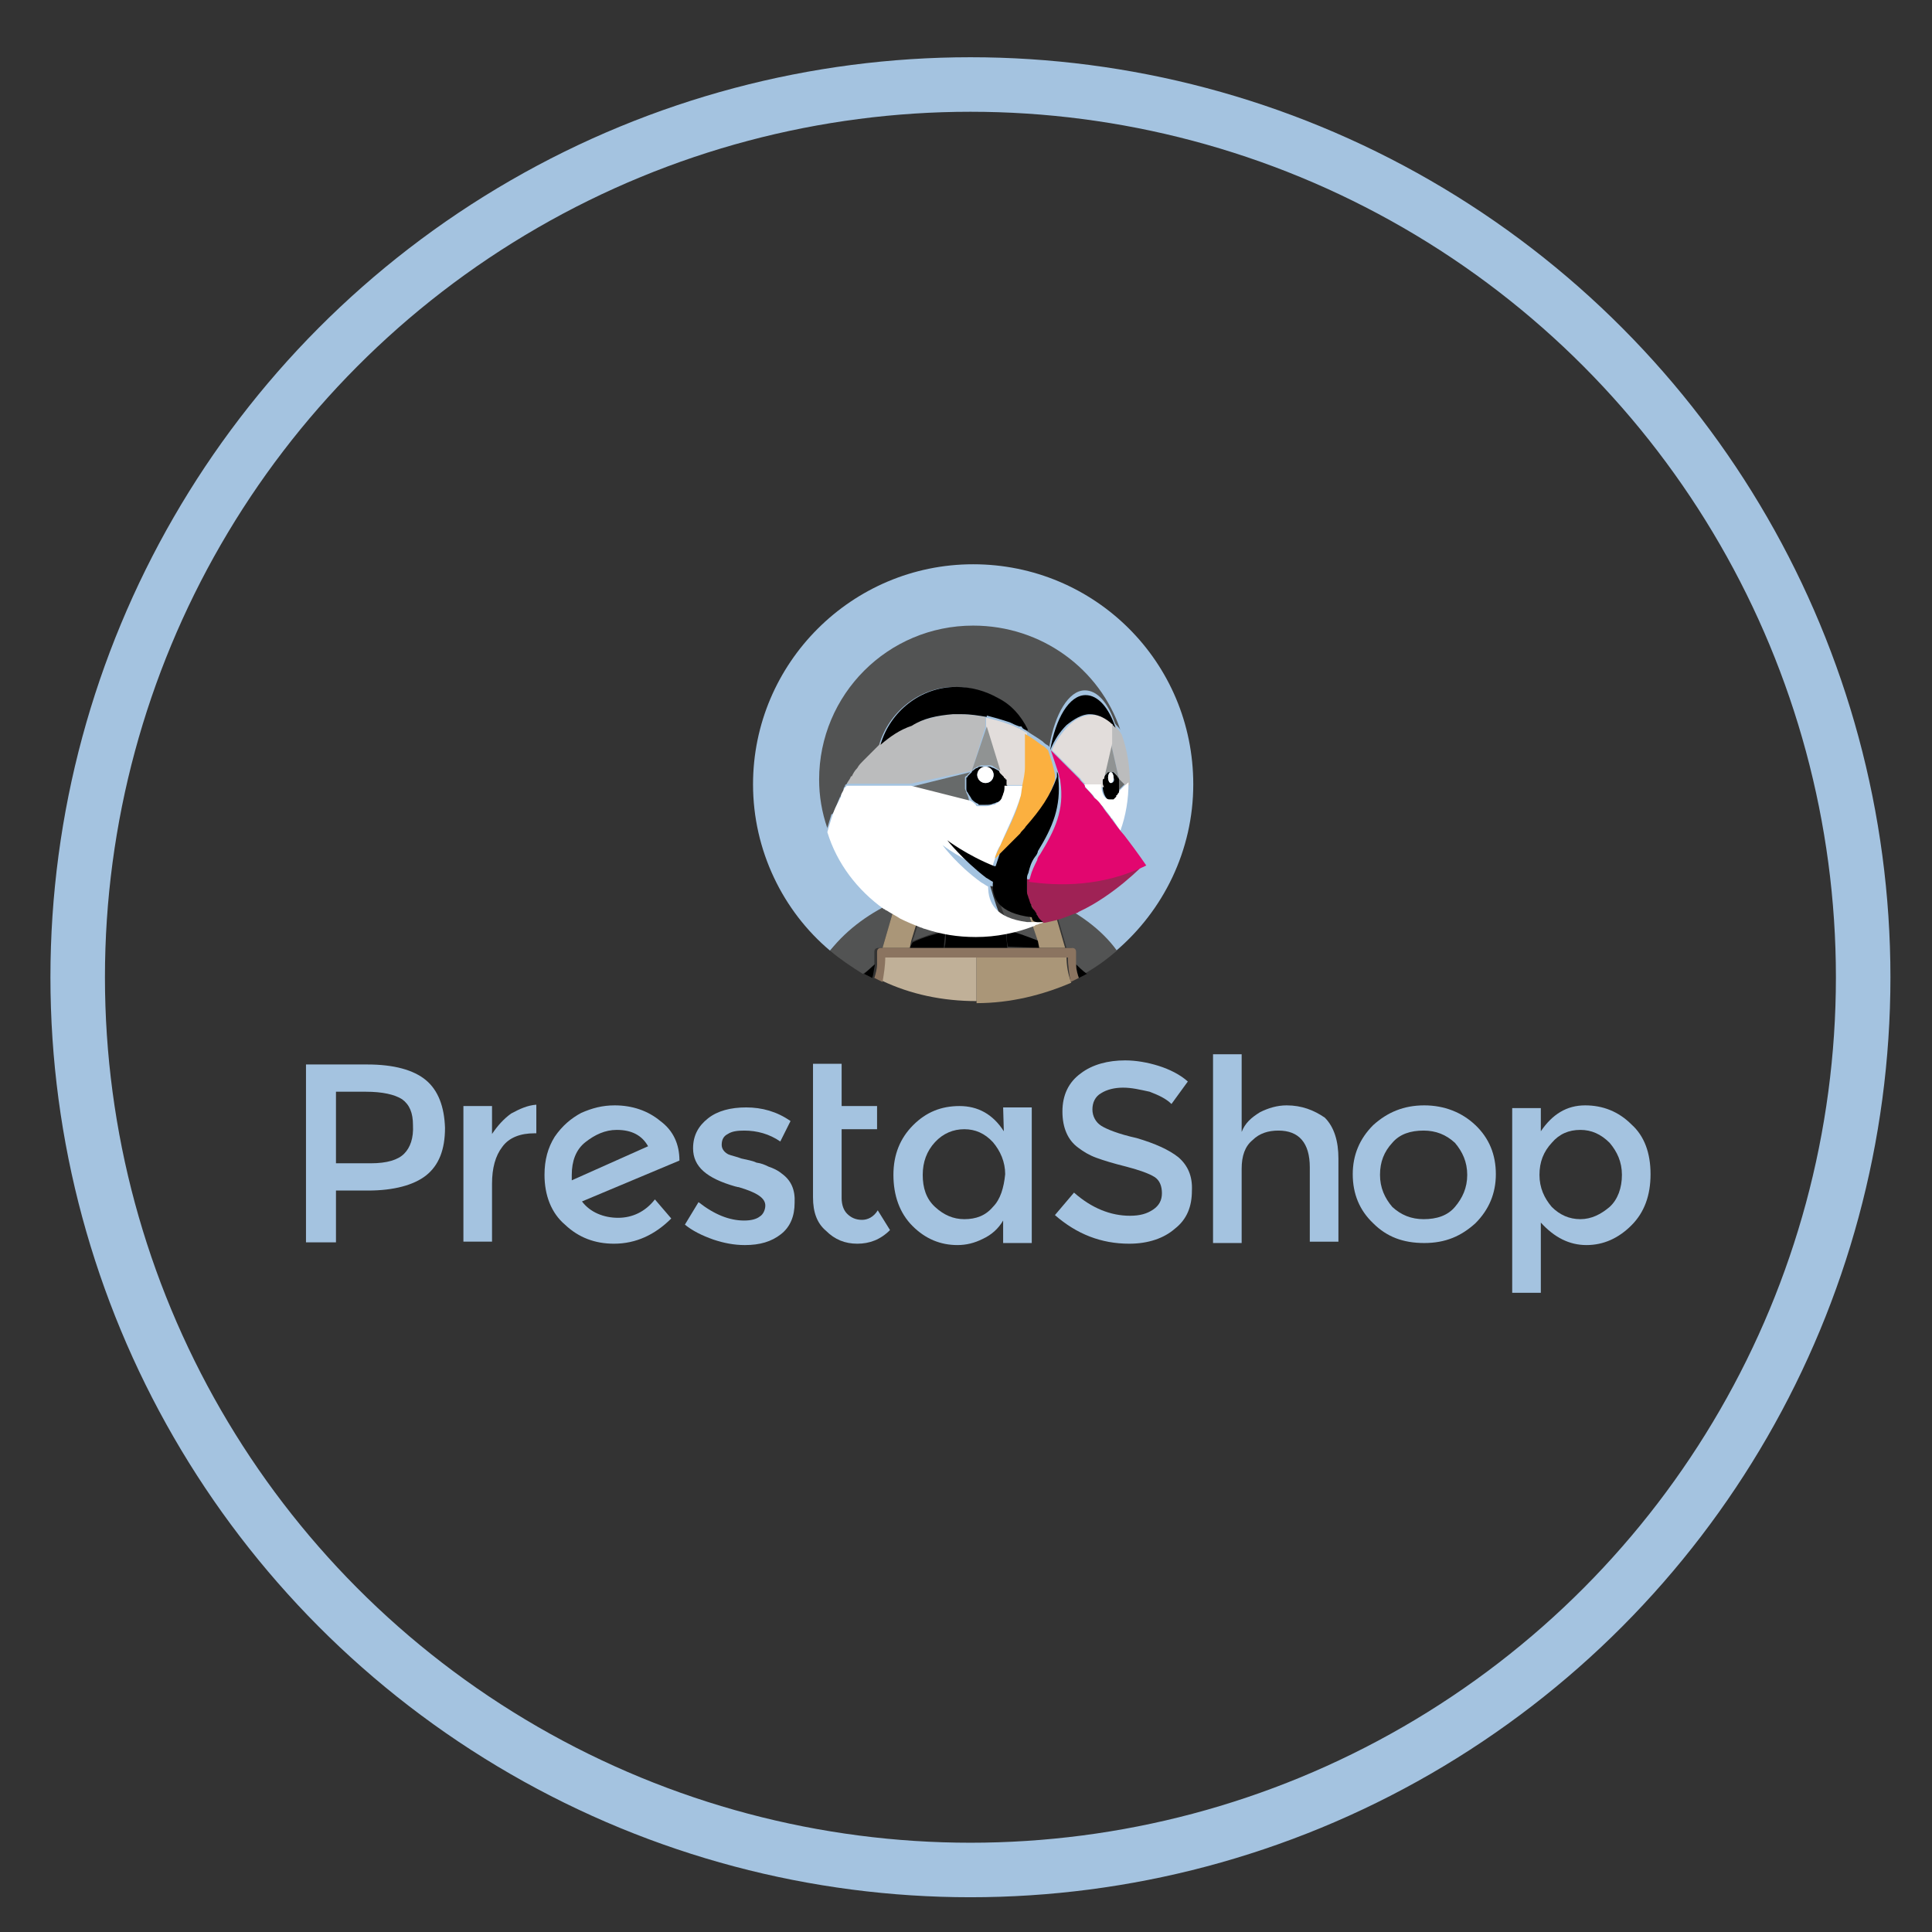 <?xml version="1.0" encoding="utf-8"?>
<!-- Generator: Adobe Illustrator 19.2.1, SVG Export Plug-In . SVG Version: 6.00 Build 0)  -->
<svg version="1.1" id="Calque_1" xmlns="http://www.w3.org/2000/svg" xmlns:xlink="http://www.w3.org/1999/xlink" x="0px" y="0px"
	 viewBox="0 0 283.5 283.5" style="enable-background:new 0 0 283.5 283.5;" xml:space="preserve">
<rect x="0" y="0" width="283.5" height="283.5" fill="#333333" stroke="none"/>
<style type="text/css">
	.st0{fill:none;stroke:#A4C3E0;stroke-width:8;stroke-miterlimit:10;}
	.st1{fill:#A4C3E0;}
	.st2{fill:#525353;}
	.st3{fill:#AA9678;}
	.st4{fill:#C0B098;}
	.st5{fill:#786453;}
	.st6{fill:#8B7460;}
	.st7{fill:none;}
	.st8{fill:#FFFFFF;}
	.st9{fill:#BBBCBD;}
	.st10{fill:#676A6A;}
	.st11{fill:#909393;}
	.st12{fill:#E2DDDB;}
	.st13{fill:#FBB040;}
	.st14{fill:#9F2255;}
	.st15{fill:#E2066F;}
</style>
<circle class="st0" cx="142.4" cy="143.4" r="131"/>
<g id="Calque_2">
	<g id="XMLID_192_">
		<g id="XMLID_323_">
			<path id="XMLID_341_" class="st1" d="M83.9,173.2c0-0.1,0-0.4,0-0.8c0-2,0.6-3.7,2-4.8c1.4-1.1,2.9-1.8,4.6-1.8
				c2.2,0,3.7,0.8,4.6,2.4L83.9,173.2z M99.7,170.3c0-2.4-0.9-4.4-2.8-5.8c-1.8-1.5-4.1-2.3-6.7-2.3c-1.8,0-3.3,0.4-4.9,1.1
				c-1.5,0.8-2.8,1.9-3.9,3.5c-1,1.6-1.5,3.4-1.5,5.6c0,3,1,5.6,3,7.3c2,1.9,4.4,2.8,7.2,2.8c3.2,0,6-1.3,8.4-3.7l-2.4-2.8
				c-1.4,1.8-3.3,2.7-5.4,2.7s-4.1-0.8-5.3-2.4L99.7,170.3L99.7,170.3z"/>
			<path id="XMLID_189_" class="st1" d="M75,163.4c-1.1,0.8-2,1.8-2.8,3v-4.1h-4.2v19.9h4.2v-8.5c0-2.3,0.5-4.1,1.5-5.4
				c1-1.4,2.7-2,4.7-2h0.3v-4.2C77.4,162.2,76.3,162.7,75,163.4"/>
			<path id="XMLID_188_" class="st1" d="M114.7,172.2c-0.6-0.5-1.3-0.8-1.9-1c-0.6-0.3-1.1-0.5-1.8-0.6c-0.6-0.3-1.4-0.4-2.2-0.6
				c-0.8-0.3-1.4-0.4-1.9-0.6c-0.6-0.3-1-0.8-1-1.4c0-0.8,0.3-1.3,0.9-1.6c0.6-0.4,1.4-0.5,2.4-0.5c1.9,0,3.7,0.5,5.3,1.6l1.5-3
				c-2-1.4-4.2-2-6.5-2s-4.2,0.5-5.6,1.6c-1.4,1.1-2.2,2.5-2.2,4.4c0,2.7,2,4.4,6.2,5.6c0.1,0,0.3,0.1,0.5,0.1
				c2.7,0.8,3.9,1.6,3.9,2.7c0,0.6-0.3,1.3-0.8,1.6c-0.5,0.4-1.3,0.6-2.3,0.6c-2.2,0-4.4-0.9-6.7-2.7l-2,3.3
				c1.1,0.9,2.5,1.6,4.2,2.2c1.5,0.5,3,0.8,4.6,0.8c2.2,0,3.9-0.5,5.3-1.6c1.4-1.1,2-2.7,2-4.6C116.7,174.6,116.1,173.2,114.7,172.2
				"/>
			<path id="XMLID_336_" class="st1" d="M59.3,169.3c-0.9,0.9-2.5,1.4-4.9,1.4h-5.1v-10.5h4.4c2.4,0,4.2,0.4,5.3,1.1
				c1.1,0.8,1.6,2,1.6,3.8C60.7,167,60.2,168.4,59.3,169.3 M62.5,158.5c-1.8-1.5-4.7-2.3-8.6-2.3h-9v26.1h4.4v-7.6H54
				c3.8,0,6.7-0.8,8.5-2.2c1.9-1.5,2.8-3.8,2.8-7C65.2,162.4,64.3,160,62.5,158.5"/>
			<path id="XMLID_185_" class="st1" d="M126.5,179c-0.9,0-1.6-0.3-2.2-0.9c-0.5-0.5-0.8-1.3-0.8-2.3v-10.1h5.2v-3.4h-5.2v-6.2h-4.2
				v19.6c0,2.2,0.6,3.8,1.9,4.9c1.3,1.3,2.8,1.9,4.6,1.9c1.8,0,3.4-0.6,4.8-2l-1.8-2.9C128.2,178.6,127.3,179,126.5,179"/>
			<path id="XMLID_332_" class="st1" d="M145.7,177.1c-1.1,1.3-2.5,1.8-4.2,1.8c-1.6,0-3-0.6-4.3-1.8s-1.8-2.8-1.8-4.7
				s0.6-3.5,1.8-4.8s2.7-1.9,4.3-1.9c1.6,0,3,0.6,4.2,1.9c1.1,1.3,1.8,2.9,1.8,4.7C147.3,174.3,146.8,176,145.7,177.1 M147.3,166
				c-1.6-2.5-3.8-3.7-6.5-3.7s-4.9,0.9-6.8,2.8s-2.9,4.3-2.9,7.3c0,3,0.9,5.6,2.8,7.5c1.9,1.9,4.1,2.8,6.6,2.8
				c1.3,0,2.5-0.3,3.7-0.9c1.3-0.6,2.3-1.5,3-2.7v3.3h4.2v-19.9h-4.2L147.3,166L147.3,166z"/>
			<path id="XMLID_329_" class="st1" d="M213.5,177.1c-1.1,1.3-2.7,1.8-4.6,1.8c-1.8,0-3.3-0.6-4.6-1.8c-1.1-1.3-1.8-2.8-1.8-4.7
				s0.6-3.4,1.8-4.7c1.1-1.3,2.7-1.8,4.6-1.8c1.8,0,3.3,0.6,4.6,1.8c1.1,1.3,1.8,2.8,1.8,4.7S214.6,175.8,213.5,177.1 M209,162.2
				c-3,0-5.4,1-7.5,2.9c-2,2-3,4.4-3,7.2c0,2.9,1,5.3,3,7.2c2,2,4.4,2.9,7.5,2.9s5.4-1,7.5-2.9c2-2,3-4.4,3-7.2c0-2.9-1-5.3-3-7.2
				C214.5,163.2,211.9,162.2,209,162.2"/>
			<path id="XMLID_326_" class="st1" d="M236.2,177.1c-1.3,1.1-2.7,1.8-4.3,1.8c-1.6,0-3-0.6-4.2-1.8c-1.1-1.3-1.8-2.8-1.8-4.7
				s0.6-3.4,1.8-4.7c1.1-1.3,2.5-1.9,4.2-1.9c1.6,0,3,0.6,4.3,1.9c1.1,1.3,1.8,2.8,1.8,4.7S237.4,176,236.2,177.1 M239.4,165
				c-1.9-1.9-4.2-2.8-6.8-2.8c-2.7,0-4.8,1.3-6.5,3.8v-3.4h-4.2v27.1h4.2v-10.3c2,2.2,4.2,3.3,6.7,3.3s4.7-1,6.6-2.9
				s2.8-4.4,2.8-7.5S241.3,166.7,239.4,165"/>
			<path id="XMLID_178_" class="st1" d="M188.8,162.2c-1.4,0-2.7,0.4-3.9,1c-1.3,0.8-2.2,1.6-2.7,2.9v-11.4H178v27.7h4.2v-10.9
				c0-1.9,0.5-3.3,1.6-4.2c1-1,2.3-1.4,3.8-1.4c3,0,4.6,1.8,4.6,5.4v10.9h4.2v-12.2c0-2.5-0.6-4.6-2-6
				C192.8,162.9,191,162.2,188.8,162.2"/>
			<path id="XMLID_177_" class="st1" d="M172.9,169.8c-1.4-1.1-3.4-2-6.1-2.8c-2.7-0.6-4.4-1.3-5.2-1.8c-0.8-0.5-1.3-1.4-1.3-2.4
				c0-1,0.4-1.9,1.3-2.4c0.8-0.5,1.9-0.8,3.2-0.8c1.3,0,2.5,0.3,3.9,0.6c1.3,0.5,2.4,1,3.2,1.8l2.4-3.3c-1.1-1-2.7-1.8-4.3-2.3
				c-1.6-0.5-3.3-0.8-4.9-0.8c-2.5,0-4.8,0.6-6.5,1.9c-1.8,1.3-2.7,3.2-2.7,5.6c0,2.4,0.8,4.2,2.3,5.3c0.8,0.6,1.6,1.1,2.7,1.5
				s2.4,0.8,4.4,1.3c1.9,0.5,3.3,1,4.1,1.5c0.8,0.5,1.1,1.4,1.1,2.4c0,1-0.4,1.8-1.3,2.4c-0.9,0.6-1.9,0.9-3.4,0.9
				c-2.8,0-5.6-1.1-8.2-3.4l-2.8,3.3c3.2,2.8,6.8,4.2,10.9,4.2c2.8,0,5.1-0.8,6.7-2.2c1.8-1.4,2.5-3.3,2.5-5.6
				C175,172.6,174.3,171,172.9,169.8"/>
		</g>
		<path id="XMLID_176_" class="st1" d="M131.7,132.2c0.6-0.2,1-0.4,1.6-0.6c0.6-0.2,1.2-0.4,1.8-0.6c0.8-0.2,1.6-0.4,2.2-0.6
			c1-0.2,2-0.4,3.2-0.4c-0.6,1.8-1.2,3.8-2,5.7c0,0.4,0,0.8,0,1c1.4-0.2,3-0.4,4.4-0.4c1.6,0,3,0.2,4.4,0.4c0-0.4,0-0.8,0-1
			c-0.8-1.8-1.4-3.6-2-5.7c1,0.2,2.2,0.2,3.2,0.4c0.8,0.2,1.6,0.4,2.2,0.6s1.2,0.4,1.8,0.6s1,0.4,1.6,0.6c3.6,1.6,7.1,4,9.7,7.3
			c6.9-5.9,11.3-14.7,11.3-24.4c0-18-14.5-32.3-32.3-32.3s-32.3,14.5-32.3,32.3c0,9.7,4.4,18.6,11.3,24.4
			C124.8,136.3,128.1,133.9,131.7,132.2z"/>
		<path id="XMLID_175_" class="st2" d="M133.9,138.1c1.6-0.6,3-1.2,4.8-1.6c0-0.4,0-0.8,0-1c0.8-1.8,1.4-3.6,2-5.7
			c-1,0.2-2.2,0.2-3.2,0.4c-0.8,0.2-1.6,0.4-2.2,0.6s-1.2,0.4-1.8,0.6l2.4,0.6L133.9,138.1z"/>
		<path id="XMLID_174_" class="st2" d="M128.3,141.5c0-0.6,0-1.2,0-1.8c0-0.4,0.2-0.6,0.6-0.6h0.6l2-6.9c-3.6,1.6-7.1,4-9.7,7.3
			c1.4,1.2,3.2,2.4,4.8,3.4C127.3,142.5,127.9,141.9,128.3,141.5z"/>
		<path id="XMLID_173_" class="st2" d="M154.5,132.2l2,6.9h0.6c0.4,0,0.6,0.2,0.6,0.6c0,0.6,0,1.2,0,1.8c0.4,0.4,1,0.8,1.4,1.4
			c1.8-1,3.4-2.2,4.8-3.4C161.6,136.3,158.1,133.9,154.5,132.2z"/>
		<path id="XMLID_172_" class="st2" d="M150.7,132.2l2.4-0.6c-0.6-0.2-1.2-0.4-1.8-0.6c-0.8-0.2-1.6-0.4-2.2-0.6
			c-1-0.2-2-0.4-3.2-0.4c0.6,1.8,1.2,3.8,2,5.7c0,0.4,0,0.8,0,1c1.6,0.4,3.2,0.8,4.8,1.6L150.7,132.2z"/>
		<path id="XMLID_171_" d="M143.2,139.1h4.6c0-0.8-0.2-1.6-0.2-2.4c-1.4-0.2-3-0.4-4.4-0.4c-1.6,0-3,0.2-4.4,0.4
			c0,0.8,0,1.6-0.2,2.4H143.2z"/>
		<path id="XMLID_170_" d="M126.8,142.9c0.4,0.2,0.8,0.4,1.2,0.6c0.2-0.6,0.2-1.2,0.4-2C127.9,141.9,127.3,142.5,126.8,142.9z"/>
		<path id="XMLID_169_" d="M133.5,139.1h5c0-0.8,0.2-1.6,0.2-2.4c-1.6,0.4-3.2,0.8-4.8,1.6L133.5,139.1z"/>
		<path id="XMLID_168_" d="M157.9,141.5c0,0.6,0.2,1.4,0.4,2c0.4-0.2,0.8-0.4,1.2-0.6C158.9,142.5,158.3,141.9,157.9,141.5z"/>
		<path id="XMLID_167_" d="M152.7,139.1l-0.2-1c-1.6-0.6-3-1.2-4.8-1.6c0,0.8,0,1.6,0.2,2.4L152.7,139.1L152.7,139.1z"/>
		<path id="XMLID_166_" class="st3" d="M133.5,139.1l0.2-1l1.8-5.9l-2.4-0.6c-0.6,0.2-1,0.4-1.6,0.6l-2,6.9h2.2H133.5L133.5,139.1z"
			/>
		<path id="XMLID_165_" class="st3" d="M152.3,138.1l0.2,1h1.6h2.2l-2-6.9c-0.6-0.2-1-0.4-1.6-0.6l-2.4,0.6L152.3,138.1z"/>
		<path id="XMLID_164_" class="st4" d="M129.7,140.5C129.7,140.5,129.9,140.5,129.7,140.5L129.7,140.5L129.7,140.5z"/>
		<path id="XMLID_163_" class="st4" d="M143.2,140.3h-4.8h-5.2h-3.4l0,0c0,1.2-0.2,2.4-0.4,3.6c4.2,2,8.9,3,13.9,3V140.3z"/>
		<path id="XMLID_162_" class="st3" d="M156.5,140.3L156.5,140.3C156.5,140.5,156.5,140.5,156.5,140.3
			C156.5,140.5,156.5,140.5,156.5,140.3z"/>
		<path id="XMLID_161_" class="st3" d="M156.5,140.3h-3.4h-5.2h-4.6l0,0v6.9c5,0,9.7-1.2,13.9-3
			C156.7,142.9,156.5,141.7,156.5,140.3C156.5,140.5,156.5,140.5,156.5,140.3z"/>
		<rect id="XMLID_160_" x="143.2" y="139.7" class="st5" width="0" height="0.6"/>
		<path id="XMLID_159_" class="st6" d="M157.9,141.5c0-0.6,0-1.2,0-1.8c0-0.4-0.2-0.6-0.6-0.6h-0.6h-2.2h-1.6h-5h-4.6h-4.6h-5h-1.6
			h-2.2h-0.6c-0.4,0-0.6,0.2-0.6,0.6c0,0.6,0,1.2,0,1.8c0,0.6-0.2,1.4-0.4,2c0.4,0.2,0.8,0.4,1.2,0.6c0.2-1.2,0.4-2.4,0.4-3.6l0,0
			l0,0h3.4h5.2h4.8l0,0h4.8h5.2h3.4l0,0l0,0c0,1.2,0.2,2.4,0.4,3.6c0.4-0.2,0.8-0.4,1.2-0.6C158.1,142.9,157.9,142.3,157.9,141.5z"
			/>
		<g id="XMLID_195_">
			<path id="XMLID_158_" class="st7" d="M154.1,110L154.1,110L154.1,110c0.4,1.2,0.8,2.4,1,3.6v0.2c0,0.2,0,0.2,0,0.4
				c0-0.2,0-0.4,0-0.6C154.9,112.5,154.5,111.2,154.1,110L154.1,110L154.1,110L154.1,110z"/>
			<path id="XMLID_157_" class="st7" d="M163.4,117.3L163.4,117.3L163.4,117.3z"/>
			<path id="XMLID_156_" class="st7" d="M163.6,117.1C163.6,117.1,163.6,117.3,163.6,117.1C163.6,117.3,163.6,117.1,163.6,117.1z"/>
			<path id="XMLID_155_" class="st7" d="M153.1,109.2c-0.8-0.6-1.6-1.2-2.4-1.6l0,0C151.5,108,152.3,108.6,153.1,109.2z"/>
			<path id="XMLID_154_" class="st7" d="M160.6,116.9L160.6,116.9L160.6,116.9z"/>
			<path id="XMLID_153_" class="st7" d="M162,118.7L162,118.7L162,118.7z"/>
			<path id="XMLID_152_" class="st7" d="M155.1,114.3v0.2C154.9,114.5,154.9,114.3,155.1,114.3z"/>
			<path id="XMLID_151_" class="st7" d="M151.9,126c-0.4,0.8-0.8,1.6-1,2.4C151.1,127.6,151.3,126.8,151.9,126
				c0.2-0.2,0.4-0.6,0.4-0.8C152.1,125.6,152.1,125.8,151.9,126L151.9,126z"/>
			<path id="XMLID_150_" class="st7" d="M154.1,110C154.1,110,154.1,109.8,154.1,110L154.1,110C154.1,109.8,154.1,110,154.1,110
				c0.2,0.2,0.4,0.4,0.6,0.6C154.5,110.4,154.3,110.2,154.1,110z"/>
			<path id="XMLID_149_" class="st7" d="M147.6,114.3L147.6,114.3L147.6,114.3z"/>
			<path id="XMLID_148_" class="st7" d="M147.4,113.7L147.4,113.7L147.4,113.7z"/>
			<path id="XMLID_147_" class="st7" d="M149.5,106.8L149.5,106.8L149.5,106.8z"/>
			<path id="XMLID_146_" class="st7" d="M149.7,106.8L149.7,106.8L149.7,106.8z"/>
			<path id="XMLID_145_" class="st7" d="M150.9,109.4v0.2C150.7,109.6,150.9,109.6,150.9,109.4z"/>
			<path id="XMLID_144_" class="st7" d="M147.4,114.1L147.4,114.1L147.4,114.1z"/>
			<path id="XMLID_143_" class="st7" d="M163.2,120.3C163.2,120.3,163.4,120.5,163.2,120.3C163.4,120.5,163.2,120.3,163.2,120.3z"/>
			<path id="XMLID_142_" class="st7" d="M150.7,110.4c0,0.4,0,0.6,0,1C150.7,111.2,150.7,110.8,150.7,110.4z"/>
			<path id="XMLID_141_" class="st7" d="M147.6,114.5L147.6,114.5L147.6,114.5z"/>
			<path id="XMLID_140_" class="st7" d="M150.7,107.4c-0.2,0-0.4-0.2-0.8-0.4C150.3,107.2,150.5,107.4,150.7,107.4z"/>
			<path id="XMLID_139_" class="st7" d="M149.9,107L149.9,107L149.9,107z"/>
			<path id="XMLID_138_" class="st7" d="M150.7,107.4L150.7,107.4L150.7,107.4L150.7,107.4z"/>
			<path id="XMLID_137_" class="st7" d="M164.4,115.3L164.4,115.3L164.4,115.3L164.4,115.3C164.4,115.3,164.4,115.1,164.4,115.3
				C164.4,115.1,164.4,115.3,164.4,115.3L164.4,115.3z"/>
			<path id="XMLID_136_" class="st7" d="M158.9,115.1C159.1,115.1,159.1,115.3,158.9,115.1C159.1,115.3,159.1,115.3,158.9,115.1
				L158.9,115.1C159.1,115.3,159.1,115.1,158.9,115.1L158.9,115.1z"/>
			<path id="XMLID_135_" class="st7" d="M154.5,110.4c0.4,0.4,0.8,0.8,1.2,1.2C155.5,111.2,155.1,110.8,154.5,110.4z"/>
			<path id="XMLID_134_" class="st7" d="M163,113.1h0.2C163.2,113.1,163.2,113.1,163,113.1z"/>
			<path id="XMLID_133_" class="st7" d="M161.8,114.7L161.8,114.7L161.8,114.7z"/>
			<path id="XMLID_132_" class="st7" d="M163.4,113.1L163.4,113.1L163.4,113.1z"/>
			<path id="XMLID_131_" class="st7" d="M163.8,113.5L163.8,113.5L163.8,113.5z"/>
			<path id="XMLID_130_" class="st7" d="M164.2,114.7L164.2,114.7L164.2,114.7L164.2,114.7L164.2,114.7z"/>
			<path id="XMLID_129_" class="st7" d="M164.2,115.7L164.2,115.7L164.2,115.7L164.2,115.7L164.2,115.7z"/>
			<path id="XMLID_128_" class="st7" d="M162.2,113.5L162.2,113.5L162.2,113.5z"/>
			<path id="XMLID_127_" class="st7" d="M162.8,113.1h0.2C163,113.1,162.8,113.1,162.8,113.1z"/>
			<path id="XMLID_126_" class="st7" d="M157.1,112.9c-0.2-0.2-0.4-0.4-0.6-0.6C156.7,112.5,156.9,112.7,157.1,112.9z"/>
			<path id="XMLID_125_" class="st7" d="M163,106L163,106L163,106v3l-1.2,5.2l0,0l0,0l0,0l0,0l1.2-5.2V106L163,106L163,106L163,106z
				"/>
			<path id="XMLID_124_" class="st7" d="M158.1,114.1c-0.2-0.2-0.2-0.2-0.4-0.4C157.9,113.9,157.9,114.1,158.1,114.1z"/>
			<path id="XMLID_123_" class="st7" d="M164.2,114.3L164.2,114.3L164.2,114.3L164.2,114.3L164.2,114.3L164.2,114.3z"/>
			<path id="XMLID_122_" class="st7" d="M161.8,115.3L161.8,115.3C161.8,115.3,161.8,115.1,161.8,115.3
				C161.8,115.1,161.8,115.3,161.8,115.3z"/>
			<path id="XMLID_121_" class="st7" d="M162.6,113.1L162.6,113.1L162.6,113.1z"/>
			<path id="XMLID_120_" class="st7" d="M162.4,113.3L162.4,113.3L162.4,113.3z"/>
			<path id="XMLID_119_" class="st7" d="M164.2,116.1L164.2,116.1c0,0.2,0,0.2-0.2,0.4C164.2,116.3,164.2,116.3,164.2,116.1
				L164.2,116.1L164.2,116.1z"/>
			<path id="XMLID_118_" class="st7" d="M124.8,114.3c0,0,0-0.2,0.2-0.2C124.8,114.1,124.8,114.1,124.8,114.3z"/>
			<path id="XMLID_117_" class="st7" d="M163.6,113.3L163.6,113.3L163.6,113.3z"/>
			<path id="XMLID_116_" class="st7" d="M125.6,112.9C125.6,112.9,125.8,112.9,125.6,112.9C125.8,112.9,125.6,112.9,125.6,112.9z"/>
			<path id="XMLID_115_" class="st7" d="M147.8,115.3L147.8,115.3L147.8,115.3L147.8,115.3L147.8,115.3L147.8,115.3L147.8,115.3z"/>
			<path id="XMLID_114_" class="st7" d="M123.4,116.9c0,0.2-0.2,0.2-0.2,0.4C123.2,117.1,123.4,116.9,123.4,116.9z"/>
			<path id="XMLID_113_" class="st7" d="M122.6,118.5L122.6,118.5L122.6,118.5z"/>
			<path id="XMLID_112_" class="st7" d="M163.8,106.6L163.8,106.6L163.8,106.6z"/>
			<path id="XMLID_111_" class="st7" d="M129.1,109.2L129.1,109.2L129.1,109.2z"/>
			<path id="XMLID_110_" class="st7" d="M127.9,110.4C127.9,110.4,127.9,110.2,127.9,110.4C127.9,110.2,127.9,110.4,127.9,110.4z"/>
			<path id="XMLID_109_" class="st7" d="M126.6,111.7l0.2-0.2C126.8,111.4,126.6,111.7,126.6,111.7z"/>
			<path id="XMLID_108_" class="st7" d="M164.2,114.3L163,109L164.2,114.3z"/>
			<path id="XMLID_107_" class="st7" d="M144,118.1L144,118.1L144,118.1z"/>
			<path id="XMLID_106_" class="st7" d="M144.4,118.3L144.4,118.3L144.4,118.3z"/>
			<path id="XMLID_105_" class="st7" d="M124,115.5c0,0.2-0.2,0.2-0.2,0.4C124,115.7,124,115.5,124,115.5z"/>
			<path id="XMLID_104_" class="st7" d="M143.2,117.9L143.2,117.9L143.2,117.9z"/>
			<path id="XMLID_103_" class="st7" d="M143.8,118.1L143.8,118.1L143.8,118.1z"/>
			<path id="XMLID_102_" class="st7" d="M143.4,118.1L143.4,118.1L143.4,118.1z"/>
			<path id="XMLID_101_" class="st7" d="M141.8,116.3L141.8,116.3L141.8,116.3z"/>
			<path id="XMLID_100_" class="st7" d="M141.8,114.5L141.8,114.5L141.8,114.5z"/>
			<path id="XMLID_99_" class="st7" d="M142,113.7L142,113.7L142,113.7z"/>
			<path id="XMLID_98_" class="st7" d="M143,112.7L143,112.7L143,112.7z"/>
			<path id="XMLID_97_" class="st7" d="M141.8,114.3L141.8,114.3L141.8,114.3z"/>
			<path id="XMLID_96_" class="st7" d="M142,114.1L142,114.1L142,114.1z"/>
			<path id="XMLID_95_" class="st7" d="M145.2,112.3L145.2,112.3L145.2,112.3z"/>
			<path id="XMLID_94_" class="st7" d="M145.8,112.5L145.8,112.5L145.8,112.5z"/>
			<path id="XMLID_93_" class="st7" d="M143.6,112.5L143.6,112.5L143.6,112.5z"/>
			<path id="XMLID_92_" class="st7" d="M144.2,112.3L144.2,112.3L144.2,112.3z"/>
			<path id="XMLID_91_" class="st7" d="M147.6,114.9L147.6,114.9L147.6,114.9z"/>
			<path id="XMLID_90_" class="st7" d="M144.8,105.4L144.8,105.4L144.8,105.4z"/>
			<path id="XMLID_89_" class="st7" d="M144.8,105.2L144.8,105.2L144.8,105.2z"/>
			<path id="XMLID_88_" class="st7" d="M144.8,105L144.8,105L144.8,105z"/>
			<path id="XMLID_87_" class="st7" d="M144.8,105.8L144.8,105.8L144.8,105.8c0-0.2,0-0.2,0-0.4
				C144.8,105.6,144.8,105.8,144.8,105.8z"/>
			<path id="XMLID_86_" class="st7" d="M164,116.9C163.8,116.9,163.8,116.9,164,116.9C163.8,116.9,163.8,116.9,164,116.9z"/>
			<path id="XMLID_85_" class="st7" d="M141.6,114.9L141.6,114.9L141.6,114.9z"/>
			<path id="XMLID_84_" class="st7" d="M141.8,115.9L141.8,115.9L141.8,115.9z"/>
			<path id="XMLID_83_" class="st7" d="M164,116.5c0,0,0,0.2-0.2,0.2C164,116.7,164,116.7,164,116.5z"/>
			<path id="XMLID_82_" class="st2" d="M152.5,134.5c0-0.2-0.2-0.2-0.2-0.4C152.3,134.3,152.3,134.3,152.5,134.5L152.5,134.5z"/>
			<path id="XMLID_81_" class="st3" d="M153.1,135.3L153.1,135.3L153.1,135.3c0,0-0.4-0.2-0.8-0.8l0,0
				C152.9,134.9,153.1,135.3,153.1,135.3z"/>
			<ellipse id="XMLID_80_" class="st8" cx="163" cy="106" rx="0" ry="0"/>
			<path id="XMLID_79_" class="st8" d="M164.4,115.3L164.4,115.3L164.4,115.3L164.4,115.3z"/>
			<path id="XMLID_78_" class="st9" d="M164.6,107.8L164.6,107.8L164.6,107.8L164.6,107.8L164.6,107.8c-0.2-0.4-0.6-0.8-0.8-1l0,0
				l0,0l0,0l0,0c-0.2-0.2-0.2-0.2-0.4-0.4c0,0-0.2,0-0.2-0.2L163,106l0,0v3l1.2,5.2l0,0c0,0,0,0,0,0.2l0.8,0.8l0,0h0.8v-0.2l0,0
				C165.8,112.5,165.4,110,164.6,107.8L164.6,107.8L164.6,107.8z"/>
			<path id="XMLID_77_" class="st9" d="M164.4,115.3L164.4,115.3L164.4,115.3L164.4,115.3z"/>
			<path id="XMLID_76_" class="st10" d="M164.2,114.7L164.2,114.7L164.2,114.7L164.2,114.7c0,0.2,0,0.2,0,0.4l0,0l0,0l0,0l0,0
				c0,0.2,0,0.2,0,0.4l0,0l0,0l0,0c0,0.2,0,0.2,0,0.4l0,0l0,0l0,0l0,0l0,0l0.8-0.8l-0.8-0.8l0,0
				C164.2,114.5,164.2,114.7,164.2,114.7z"/>
			<path id="XMLID_219_" d="M164.2,115.7L164.2,115.7c0-0.2,0-0.2,0-0.4l0,0l0,0c0-0.2,0-0.2,0-0.4l0,0c0-0.2,0-0.2,0-0.4
				c0,0,0,0,0-0.2c0-0.2-0.2-0.4-0.4-0.6l0,0c0,0,0,0-0.2-0.2l-0.2-0.2l0,0h-0.2l0,0H163h-0.2l0,0h-0.2l0,0c0,0-0.2,0-0.2,0.2
				c0,0,0,0-0.2,0.2l0,0c-0.2,0.2-0.2,0.4-0.4,0.6l0,0c0,0.2,0,0.2,0,0.4c0,0,0,0,0,0.2c0,0.2,0,0.2,0,0.4l0,0l0,0
				c0,1.2,0.6,2.2,1.2,2.2c0.2,0,0.2,0,0.4,0l0,0c0,0,0,0,0.2,0l0,0l0.2-0.2c0,0,0,0,0.2-0.2c0,0,0,0,0-0.2c0,0,0-0.2,0.2-0.2l0,0
				c0-0.2,0-0.2,0.2-0.4C164.2,116.1,164.2,115.9,164.2,115.7z M163,114.9c-0.2,0-0.4-0.4-0.4-0.8s0.2-0.8,0.4-0.8
				c0.2,0,0.4,0.4,0.4,0.8C163.6,114.5,163.4,114.9,163,114.9z"/>
			<ellipse id="XMLID_73_" class="st8" cx="163" cy="114.1" rx="0.4" ry="0.8"/>
			<path id="XMLID_72_" class="st11" d="M161.8,114.3L161.8,114.3c0-0.2,0.2-0.4,0.4-0.6l0,0c0,0,0,0,0.2-0.2l0.2-0.2l0,0h0.2l0,0
				h0.2h0.2l0,0h0.2l0,0c0,0,0.2,0,0.2,0.2c0,0,0,0,0.2,0.2l0,0c0.2,0.2,0.2,0.4,0.4,0.6l0,0l0,0L163,109L161.8,114.3L161.8,114.3z"
				/>
			<path id="XMLID_214_" d="M147.8,115.1c0-0.2,0-0.2,0-0.4l0,0c0-0.2,0-0.2,0-0.2l0,0v-0.2l0,0c0,0,0-0.2-0.2-0.2l0,0
				c0,0,0-0.2-0.2-0.2l0,0c-0.2-0.2-0.4-0.4-0.6-0.6c-0.2-0.2-0.6-0.4-1-0.6l0,0c-0.2,0-0.4-0.2-0.6-0.2l0,0c-0.2,0-0.4,0-0.6,0
				s-0.4,0-0.6,0l0,0c-0.2,0-0.4,0-0.6,0.2l0,0c-0.2,0-0.4,0.2-0.4,0.2l0,0c-0.2,0.2-0.4,0.2-0.4,0.4l0,0l0,0
				c-0.2,0.2-0.4,0.4-0.6,0.6l0,0c0,0,0,0.2-0.2,0.2l0,0v0.2l0,0v0.2l0,0v0.2l0,0c0,0.2,0,0.2,0,0.4c0,0.2,0,0.4,0,0.6l0,0
				c0,0.2,0,0.4,0.2,0.6l0,0c0.2,0.4,0.4,0.6,0.6,1c0.2,0.2,0.4,0.4,0.8,0.6l0,0c0,0,0.2,0,0.2,0.2l0,0h0.2l0,0h0.2l0,0h0.2l0,0
				c0.2,0,0.2,0,0.4,0c0.4,0,0.8,0,1.2-0.2c0.2,0,0.4-0.2,0.6-0.2c0.4-0.2,0.6-0.4,0.8-0.8c0.2-0.2,0.2-0.4,0.2-0.6
				C147.6,116.1,147.8,115.7,147.8,115.1C147.8,115.3,147.8,115.3,147.8,115.1L147.8,115.1C147.8,115.3,147.8,115.3,147.8,115.1
				L147.8,115.1z M144.6,114.9c-0.6,0-1.2-0.6-1.2-1.2c0-0.6,0.6-1.2,1.2-1.2s1.2,0.6,1.2,1.2C145.8,114.3,145.4,114.9,144.6,114.9z
				"/>
			<circle id="XMLID_69_" class="st8" cx="144.6" cy="113.7" r="1.2"/>
			<path id="XMLID_68_" class="st9" d="M142.6,113.1L142.6,113.1L142.6,113.1L142.6,113.1L142.6,113.1l2-6.5c0,0,0-0.4,0-0.8
				c0-0.2,0-0.2,0-0.4l0,0c0,0,0,0,0-0.2l0,0l0,0l0,0l0,0c-1.2-0.2-2.4-0.4-3.6-0.4c-0.4,0-0.8,0-1.2,0h-0.2c-2,0.2-4.2,0.8-6.1,1.6
				c-1.6,0.8-3.2,1.8-4.6,2.8l0,0l0,0c-0.4,0.4-0.8,0.6-1,1l-0.2,0.2c-0.4,0.4-0.6,0.6-1,1l-0.2,0.2c-0.4,0.4-0.6,0.8-0.8,1l0,0
				c-0.2,0.4-0.6,0.8-0.8,1.2c0,0,0,0.2-0.2,0.2c-0.2,0.4-0.4,0.6-0.6,1h9.5l0,0L142.6,113.1z"/>
			<path id="XMLID_67_" class="st12" d="M150.7,112.3c0-0.2,0-0.4,0-0.8s0-0.6,0-1c0-0.2,0-0.6,0-0.8v-0.2c0-0.6,0-1.4,0-2l0,0l0,0
				l0,0l0,0l0,0l0,0c-0.2,0-0.4-0.2-0.8-0.4l0,0c0,0-0.2,0-0.2-0.2l0,0c0,0,0,0-0.2,0l0,0l0,0c-0.4-0.2-0.8-0.4-1.4-0.6
				c-1-0.4-2.6-0.8-3.4-1v0.6v0.2l0,0c0,0.4,0,0.8,0,0.8l2,6.5l0,0c0.2,0.2,0.4,0.4,0.6,0.6l0,0c0,0,0,0.2,0.2,0.2l0,0
				c0,0,0,0.2,0.2,0.2l0,0v0.2l0,0v0.2l0,0c0,0.2,0,0.2,0,0.4l0,0l0,0h2.6C150.5,114.3,150.7,113.3,150.7,112.3L150.7,112.3z"/>
			<path id="XMLID_66_" class="st13" d="M154.1,110L154.1,110L154.1,110L154.1,110z"/>
			<path id="XMLID_65_" class="st13" d="M147.8,124.4c0.6-0.6,1.2-1.2,1.6-1.6c0.4-0.4,0.6-0.6,0.8-1c2.2-2.2,3.6-4.4,4.6-7.3v-0.2
				l0,0c0-0.2,0-0.2,0-0.4v-0.2c-0.2-1.2-0.6-2.4-1-3.6l0,0l0,0l-0.2-0.2c-0.2-0.2-0.4-0.4-0.8-0.6c-0.8-0.6-1.6-1.2-2.4-1.6l0,0
				c0,0.6,0,1.4,0,2v0.2c0,0.2,0,0.6,0,0.8c0,0.4,0,0.6,0,1c0,0.2,0,0.4,0,0.8l0,0c0,1-0.2,1.8-0.4,2.8l-0.2,1.4
				c-0.6,2.6-1.8,4.8-3,7.3c-0.2,0.6-0.6,1.2-0.8,1.8v0.2c0.4-0.4,0.6-0.6,0.8-0.8C147.2,124.8,147.6,124.6,147.8,124.4z"/>
			<path id="XMLID_64_" class="st11" d="M142.6,113.1L142.6,113.1c0.2-0.2,0.2-0.2,0.4-0.4l0,0c0.2,0,0.4-0.2,0.4-0.2l0,0
				c0.2,0,0.4-0.2,0.6-0.2l0,0c0.2,0,0.4,0,0.6,0s0.4,0,0.6,0l0,0c0.2,0,0.4,0,0.6,0.2l0,0c0.4,0.2,0.6,0.4,1,0.6l0,0l-2-6.5
				L142.6,113.1z"/>
			<path id="XMLID_63_" class="st10" d="M141.8,116.3c0-0.2-0.2-0.4-0.2-0.6l0,0c0-0.2,0-0.4,0-0.6s0-0.2,0-0.4l0,0v-0.2l0,0v-0.2
				l0,0v-0.2l0,0c0,0,0-0.2,0.2-0.2l0,0c0.2-0.2,0.4-0.4,0.6-0.6l0,0l-8.9,2.2l0,0l8.7,2.2C142.2,117.1,142,116.7,141.8,116.3
				L141.8,116.3z"/>
			<path id="XMLID_62_" class="st12" d="M161.8,114.7L161.8,114.7c0-0.2,0-0.4,0.2-0.4l0,0l1.2-5.2v-3c-1-0.8-2-1.2-3-1.2
				c-1.4,0-2.6,0.8-3.4,1.6c-1,1-1.8,2.2-2.4,3.4v0.2c0.2,0.2,0.4,0.4,0.6,0.6c0.4,0.4,0.8,0.8,1.2,1.2c0.2,0.2,0.4,0.4,0.6,0.6
				c0.2,0.2,0.4,0.4,0.6,0.6c0.2,0.2,0.6,0.6,0.8,0.8c0.2,0.2,0.2,0.2,0.4,0.4c0.2,0.4,0.6,0.6,0.8,1l0,0c0,0,0,0,0,0.2h2.6l0,0
				C161.8,115.1,161.8,114.9,161.8,114.7z"/>
			<path id="XMLID_61_" class="st12" d="M154.1,110L154.1,110L154.1,110L154.1,110L154.1,110L154.1,110z"/>
			<path id="XMLID_60_" class="st2" d="M122.6,118.5L122.6,118.5c0.2-0.4,0.4-1,0.6-1.4c0-0.2,0.2-0.2,0.2-0.4
				c0.2-0.4,0.4-0.6,0.4-1c0-0.2,0.2-0.2,0.2-0.4c0,0,0-0.2,0.2-0.2c0.2-0.4,0.4-0.6,0.6-1c0,0,0-0.2,0.2-0.2
				c0.2-0.4,0.4-0.8,0.8-1.2l0,0c0.2-0.4,0.6-0.8,0.8-1l0.2-0.2c0.4-0.4,0.6-0.6,1-1l0.2-0.2c0.4-0.4,0.6-0.6,1-1l0,0
				c1.4-4.8,5.9-8.5,11.1-8.5c2,0,4.2,0.6,6.1,1.6c1.8,1.2,3.4,2.8,4.4,4.6l0,0c0,0,0,0,0,0.2l0,0l0,0l0,0l0,0
				c0.8,0.6,1.6,1,2.4,1.6c0.2,0.2,0.4,0.4,0.8,0.6l0.2,0.2l0,0l0,0v-0.2c0.8-4.6,2.8-8.1,5.2-8.1c1.8,0,3.4,1.8,4.4,4.8l0,0l0,0
				c0.2,0.4,0.6,0.6,0.8,1l0,0l0,0l0,0l0,0c0,0,0,0,0,0.2l0,0v-0.2c-3-8.9-11.5-15.3-21.6-15.3c-12.5,0-22.6,10.1-22.6,22.6
				c0,2.4,0.4,4.8,1.2,7.1l0,0c0.2-0.6,0.4-1.4,0.6-2C122.2,119.5,122.4,119.1,122.6,118.5z"/>
			<path id="XMLID_59_" class="st8" d="M165,115.3l-0.8,0.8l0,0l0,0c0,0.2,0,0.2-0.2,0.4l0,0c0,0,0,0.2-0.2,0.2c0,0,0,0,0,0.2
				c0,0,0,0-0.2,0.2l-0.2,0.2l0,0c0,0,0,0-0.2,0l0,0c-0.2,0-0.2,0-0.4,0c-0.8,0-1.2-1-1.2-2.2l0,0l0,0h-2.6l0,0l0,0
				c0.4,0.6,1,1.2,1.4,1.6l0,0c0.4,0.6,0.8,1.2,1.4,1.6l0,0c0.4,0.6,0.8,1,1.2,1.6c0,0,0,0.2,0.2,0.2c0.4,0.6,0.8,1.2,1.2,1.8l0,0
				c0.8-2.2,1.2-4.6,1.2-7.1l0,0L165,115.3L165,115.3z"/>
			<path id="XMLID_58_" d="M139.8,104.8L139.8,104.8c0.6,0,1,0,1.4,0c1.2,0,2.4,0.2,3.6,0.4l0,0l0,0l0,0l0,0c0,0,0,0,0,0.2l0,0
				c0,0,0,0,0,0.2V105c0.8,0.2,2.2,0.6,3.4,1c0.4,0.2,0.8,0.4,1.4,0.6l0,0l0,0c0,0,0,0,0.2,0l0,0c0,0,0.2,0,0.2,0.2l0,0
				c0.2,0.2,0.6,0.4,0.8,0.4l0,0l0,0l0,0c0,0,0,0,0-0.2l0,0c-1-2-2.4-3.6-4.4-4.6c-1.8-1-3.8-1.6-6.1-1.6c-5.2,0-9.7,3.6-11.1,8.5
				c1.4-1.2,2.8-2.2,4.6-2.8C135.5,105.4,137.5,105,139.8,104.8z"/>
			<line id="XMLID_57_" class="st7" x1="144.8" y1="105.6" x2="144.8" y2="105.8"/>
			<path id="XMLID_56_" d="M156.5,106.4c1-0.8,2.2-1.6,3.4-1.6c1,0,2,0.4,3,1.2l0,0l0,0l0,0l0.2,0.2c0,0,0.2,0,0.2,0.2
				c0.2,0.2,0.2,0.2,0.4,0.4l0,0l0,0l0,0l0,0l0,0c-1-3-2.6-4.8-4.4-4.8c-2.4,0-4.4,3.4-5.2,8.1l0,0
				C154.7,108.6,155.5,107.4,156.5,106.4z"/>
			<path id="XMLID_55_" class="st8" d="M135.1,136.1c0.2,0,0.4,0.2,0.6,0.2c2.4,0.8,4.8,1.2,7.5,1.2c3,0,5.9-0.6,8.5-1.6
				c0.2,0,0.2-0.2,0.4-0.2s0.4-0.2,0.6-0.2c0.2,0,0.4-0.2,0.6-0.2c0,0,0,0-0.2,0l0,0c-0.8,0-1.6,0-2.4,0c-4.6-0.6-5.7-2.8-5.7-5.2
				c-0.4-0.2-0.6-0.4-1-0.6c-3.6-2.6-5.7-5.5-5.7-5.5s2.8,2.2,6.9,3.8h0.2c0.2-0.6,0.4-1.2,0.6-1.8l0,0v-0.2
				c0.2-0.6,0.4-1.2,0.8-1.8c1-2.4,2.2-4.6,3-7.3l0.2-1.4h-2.6l0,0l0,0l0,0l0,0l0,0l0,0c0,0.4,0,0.8-0.2,1.2c0,0.2-0.2,0.4-0.2,0.6
				c-0.2,0.4-0.4,0.6-0.8,0.8c-0.2,0.2-0.4,0.2-0.6,0.2c-0.4,0.2-0.8,0.2-1.2,0.2c-0.2,0-0.2,0-0.4,0l0,0h-0.2l0,0h-0.2l0,0h-0.2
				l0,0c0,0-0.2,0-0.2-0.2l0,0c-0.2-0.2-0.4-0.4-0.8-0.6l-8.7-2.2h-9.5c0,0,0,0.2-0.2,0.2c0,0.2-0.2,0.2-0.2,0.4
				c-0.2,0.4-0.4,0.6-0.4,1c0,0.2-0.2,0.2-0.2,0.4c-0.2,0.4-0.4,0.8-0.6,1.2l0,0c-0.2,0.4-0.4,1-0.6,1.6c-0.2,0.6-0.4,1.4-0.6,2
				c1.4,4.6,4.4,8.5,8.3,11.3c0.2,0,0.2,0.2,0.4,0.2c0.6,0.4,1.4,0.8,2,1.2C133.1,135.3,134.1,135.7,135.1,136.1z"/>
			<path id="XMLID_54_" class="st14" d="M150.7,129c0,0.2,0,0.4,0,0.8c0,0.4,0,0.8,0,1.2c0,0.2,0,0.4,0.2,0.8c0,0.4,0.2,0.6,0.4,1
				c0.2,0.2,0.2,0.6,0.4,0.8l0.2,0.2c0,0.2,0.2,0.2,0.2,0.4c0.2,0.2,0.2,0.2,0.2,0.4c0.4,0.4,0.8,0.8,0.8,0.8l0,0l0,0l0,0
				c0,0,0,0,0.2,0c1-0.2,2-0.4,3-0.8c0.6-0.2,1-0.4,1.6-0.6c0.2,0,0.4-0.2,0.4-0.2c5.2-2.4,9.5-6.9,9.5-6.9
				C161.4,129.8,154.9,129.8,150.7,129z"/>
			<path id="XMLID_53_" class="st15" d="M163.2,120.3c-0.4-0.6-0.8-1-1.2-1.6l0,0c-0.4-0.6-0.8-1.2-1.4-1.6l0,0
				c-0.4-0.6-1-1.2-1.4-1.6c0,0,0,0,0-0.2c-0.2-0.4-0.6-0.6-0.8-1c-0.2-0.2-0.2-0.2-0.4-0.4c-0.2-0.2-0.6-0.6-0.8-0.8
				c-0.2-0.2-0.4-0.4-0.6-0.6c-0.2-0.2-0.4-0.4-0.6-0.6c-0.4-0.4-0.8-0.8-1.2-1.2c-0.2-0.2-0.4-0.4-0.6-0.6l0,0
				c0.4,1.2,0.8,2.4,1.2,3.6c0,0.4,0.2,0.6,0.2,1c0.6,4.2-0.8,7.1-3,10.7c-0.2,0.2-0.4,0.6-0.4,0.8c-0.4,0.8-0.8,1.6-1,2.4
				c0,0.2-0.2,0.4-0.2,0.8c4.2,0.6,10.7,0.8,17.2-2.4c0,0-1.2-1.8-3.2-4.4C164.2,121.7,163.8,121.1,163.2,120.3
				C163.4,120.5,163.2,120.3,163.2,120.3z"/>
			<path id="XMLID_52_" d="M153.1,135.3c0,0-0.4-0.2-0.8-0.8c0-0.2-0.2-0.2-0.2-0.4c0-0.2-0.2-0.2-0.2-0.4l-0.2-0.2
				c-0.2-0.2-0.4-0.6-0.4-0.8c-0.2-0.2-0.2-0.6-0.4-1c0-0.2-0.2-0.4-0.2-0.8c0-0.4,0-0.8,0-1.2c0-0.2,0-0.4,0-0.8
				c0-0.2,0-0.4,0.2-0.8c0.2-0.8,0.4-1.6,1-2.4l0,0c0.2-0.2,0.4-0.6,0.4-0.8c2.2-3.6,3.4-6.5,3-10.7c0-0.4,0-0.6-0.2-1
				c0,0.2,0,0.4,0,0.6l0,0v0.2c-1,2.8-2.4,4.8-4.6,7.3c-0.2,0.4-0.6,0.6-0.8,1c-0.6,0.6-1,1-1.6,1.6c-0.2,0.2-0.4,0.4-0.6,0.6
				c-0.2,0.2-0.6,0.6-0.8,0.8l0,0c-0.2,0.6-0.4,1.2-0.6,1.8h-0.2c-4-1.6-6.9-3.8-6.9-3.8s2.2,2.8,5.7,5.5c0.4,0.2,0.6,0.4,1,0.6
				c-0.2,2.4,0.8,4.6,5.7,5.2C151.5,135.5,152.3,135.3,153.1,135.3L153.1,135.3L153.1,135.3z"/>
		</g>
	</g>
</g>
</svg>
